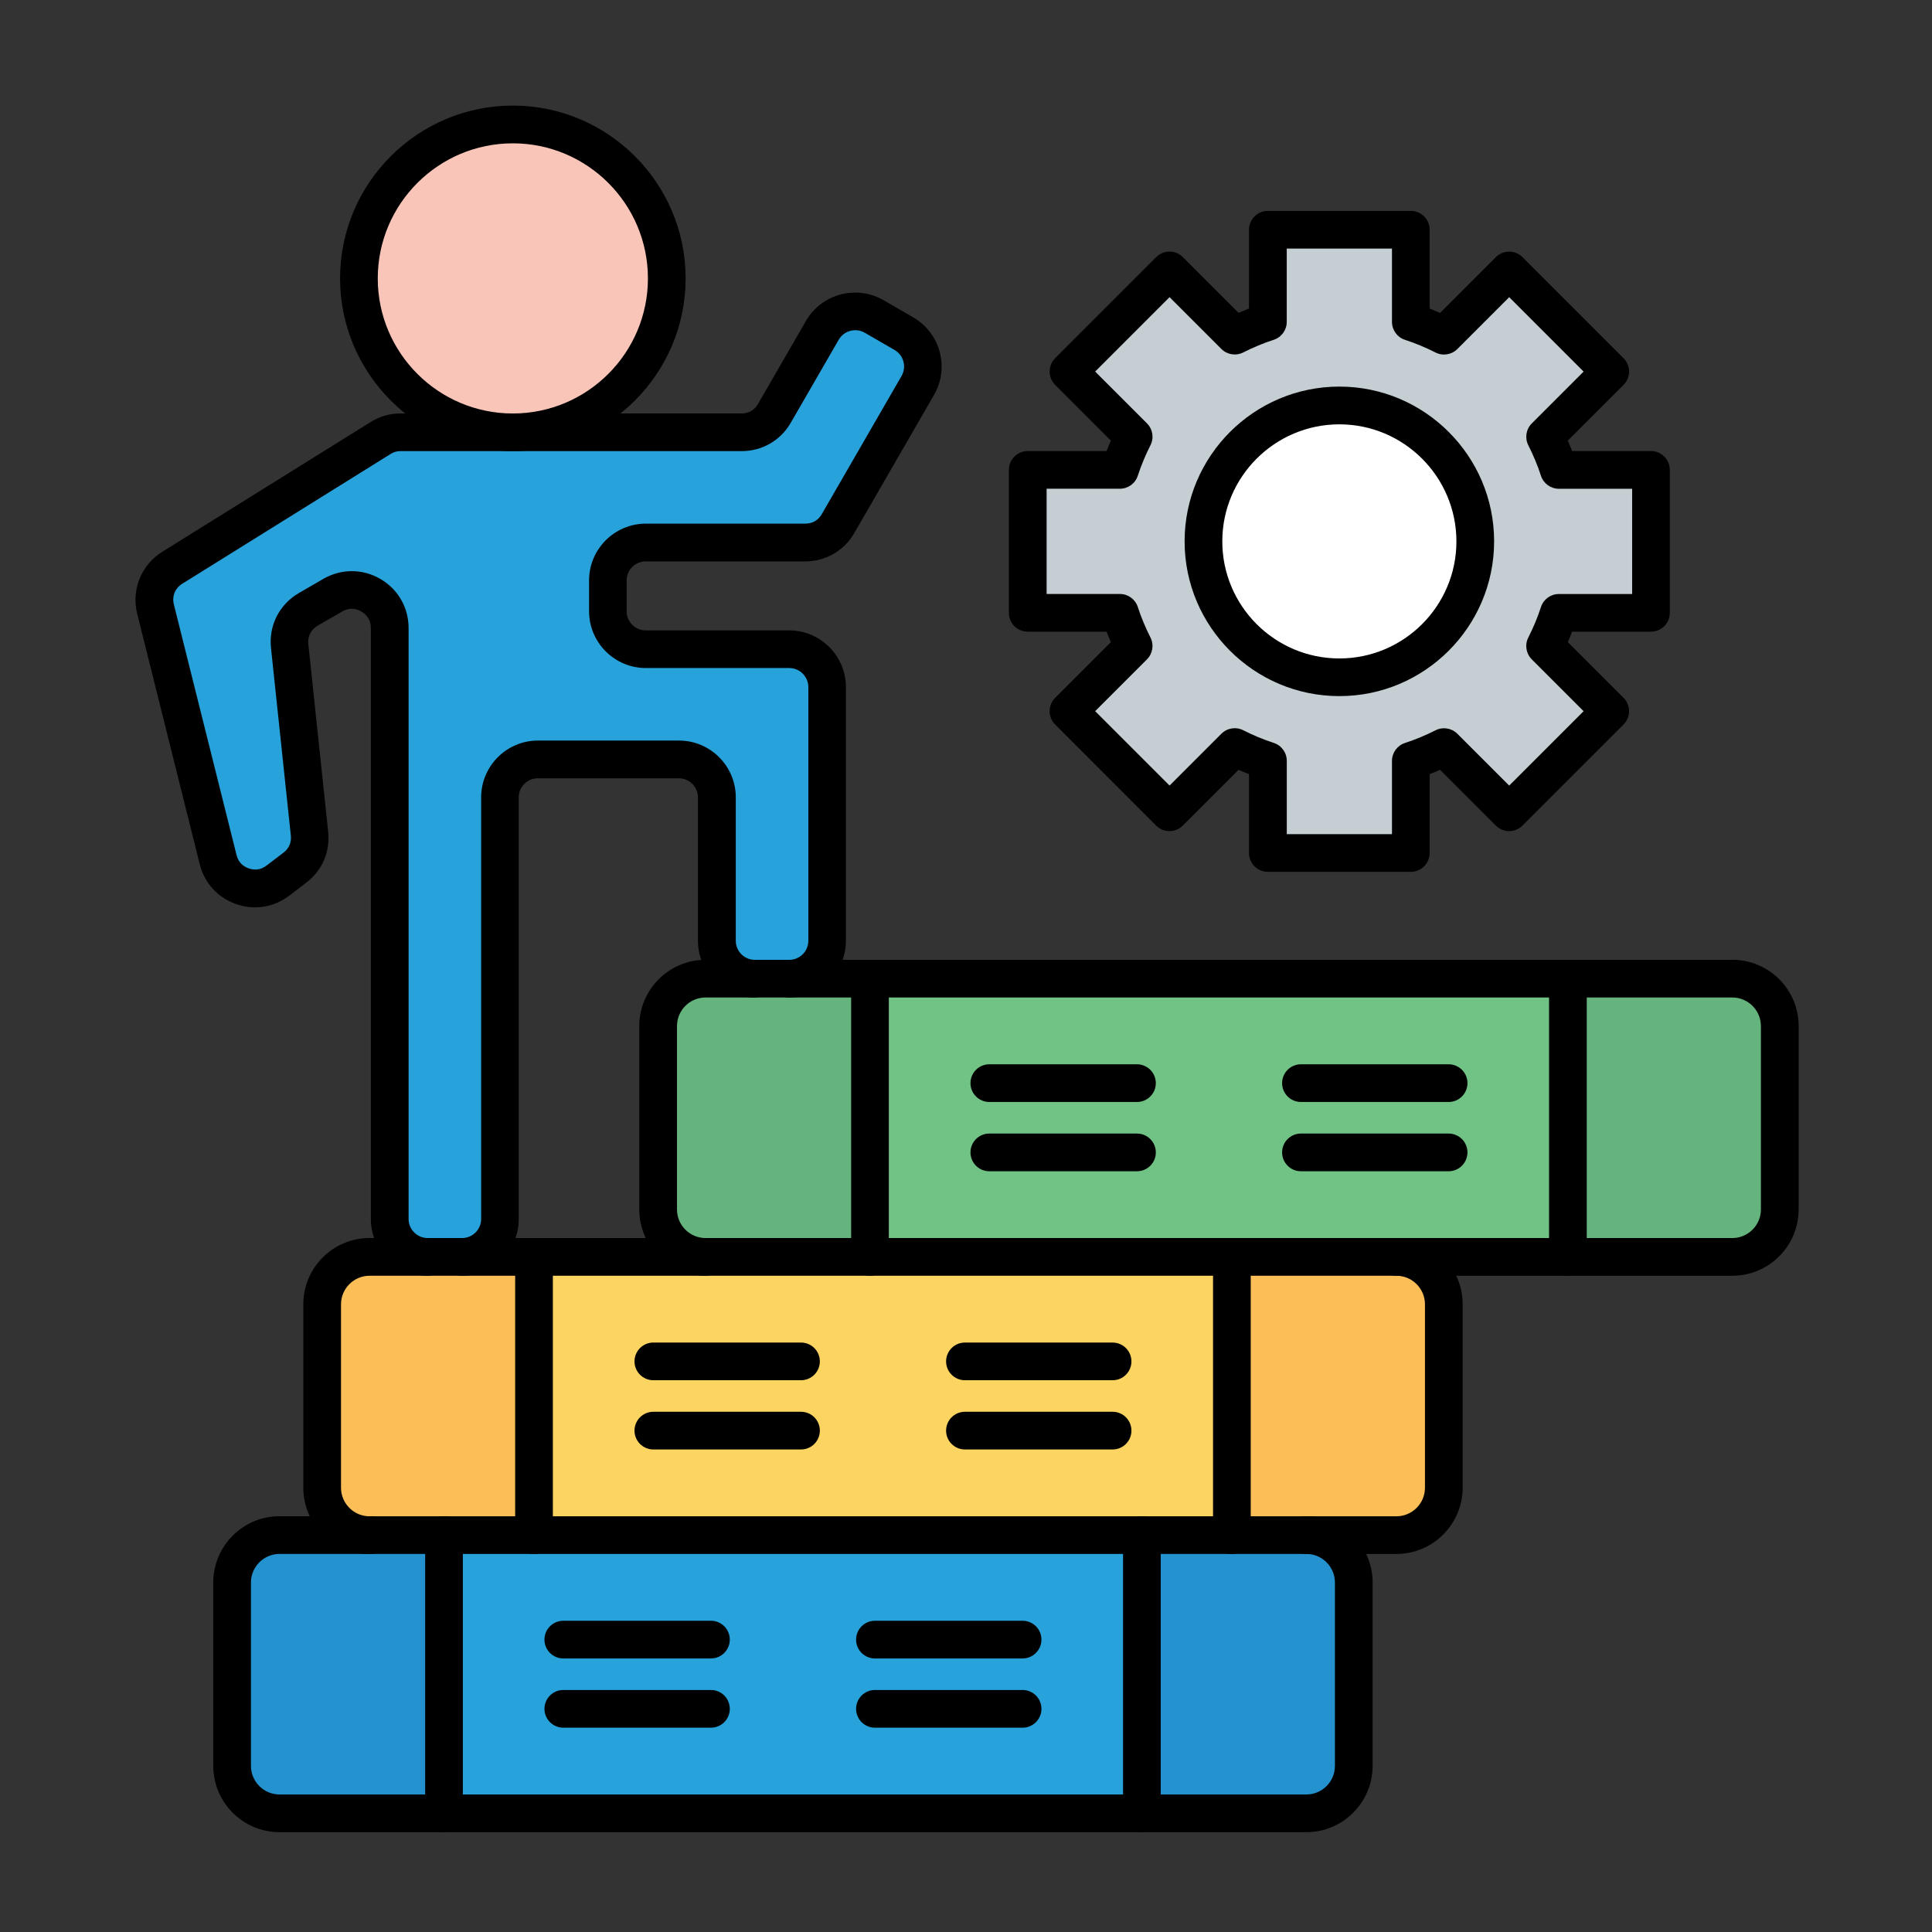 <svg id="Layer_1" enable-background="new 0 0 492 492" viewBox="0 0 492 492" xmlns="http://www.w3.org/2000/svg"><rect x="0" y="0" width="492" height="492" fill="#333333" stroke="none"/><g><g><path d="m113.07 461.78v-70.85h-18.95-22.93c-6.64 0-12.08 5.43-12.08 12.08v46.7c0 6.64 5.43 12.08 12.08 12.08h41.88z" fill="#2392cf"/></g><g><path d="m113.07 390.93v70.85h177.72v-70.85h-154.8z" fill="#27a2db"/></g><g><path d="m290.79 390.93v70.85h41.88c6.64 0 12.08-5.43 12.08-12.08v-46.7c0-6.64-5.43-12.08-12.08-12.08h-18.95-22.93z" fill="#2392cf"/></g><g><path d="m313.71 320.08v70.85h18.95 22.92c6.64 0 12.08-5.43 12.08-12.08v-46.7c0-6.64-5.43-12.08-12.08-12.08h-41.87z" fill="#fcbf58"/></g><g><path d="m313.71 390.93v-70.85h-92.16-41.87-43.69v70.85h154.8z" fill="#fcd462"/></g><g><path d="m135.99 390.93v-70.85h-18.33-8.75-14.79c-6.64 0-12.08 5.43-12.08 12.08v46.7c0 6.64 5.43 12.08 12.08 12.08h18.95 22.92z" fill="#fcbf58"/></g><g><path clip-rule="evenodd" d="m167.6 308c0 6.64 5.43 12.08 12.08 12.08h41.88v-70.85h-20.6-8.75-12.53c-6.64 0-12.08 5.43-12.08 12.08z" fill="#66b47d" fill-rule="evenodd"/></g><g><path clip-rule="evenodd" d="m221.55 249.23v70.85h92.16 41.88 43.69v-70.85z" fill="#71c285" fill-rule="evenodd"/></g><g><path clip-rule="evenodd" d="m399.28 249.23v70.85h41.88c6.64 0 12.08-5.43 12.08-12.08v-46.7c0-6.64-5.43-12.08-12.08-12.08h-41.88z" fill="#66b47d" fill-rule="evenodd"/></g><g><path d="m210.61 239.57v-46.18-18.41c0-5.32-4.34-9.66-9.66-9.66h-36.52c-5.32 0-9.66-4.34-9.66-9.66v-7.85c0-5.32 4.34-9.66 9.66-9.66h40.6c3.55 0 6.59-1.76 8.36-4.83l20.3-35.16c2.66-4.61 1.07-10.53-3.54-13.19l-7.58-4.38c-4.61-2.66-10.53-1.07-13.19 3.53l-12.2 21.13c-1.77 3.07-4.82 4.83-8.36 4.83h-34.05-24.17-28.59c-1.89 0-3.5.46-5.11 1.46l-53.05 33.04c-3.62 2.25-5.3 6.41-4.26 10.54l15.95 63.78c.81 3.25 3.01 5.66 6.17 6.77s6.39.6 9.05-1.43l4.29-3.27c2.76-2.1 4.12-5.24 3.75-8.7l-5.05-47.75c-.41-3.88 1.4-7.43 4.78-9.38l6.23-3.6c3.07-1.77 6.59-1.77 9.66 0s4.83 4.82 4.83 8.36v33.46 117.03c0 5.32 4.34 9.66 9.66 9.66h8.75c5.32 0 9.66-4.34 9.66-9.66v-107.34c0-5.32 4.34-9.66 9.66-9.66h17.81 18.11c5.32 0 9.66 4.34 9.66 9.66v36.52c0 5.32 4.34 9.66 9.66 9.66h8.75c5.31 0 9.64-4.34 9.64-9.66z" fill="#27a2db"/></g><g><path clip-rule="evenodd" d="m314.42 190.26c2.7 1.38 5.53 2.55 8.45 3.51v23.46h36.4v-23.46c2.93-.95 5.75-2.13 8.45-3.51l16.59 16.59 25.74-25.74-16.59-16.59c1.38-2.7 2.55-5.53 3.51-8.46h23.46v-36.4h-23.46c-.95-2.93-2.13-5.75-3.51-8.45l16.59-16.59-25.74-25.74-16.59 16.59c-2.7-1.38-5.53-2.55-8.45-3.51v-23.45h-36.4v23.46c-2.93.95-5.75 2.13-8.45 3.51l-16.59-16.59-25.74 25.74 16.59 16.59c-1.38 2.7-2.55 5.53-3.51 8.46h-23.46v36.4h23.46c.95 2.93 2.13 5.75 3.51 8.45l-16.59 16.59 25.74 25.74zm61.26-52.39c0 19.11-15.49 34.61-34.61 34.61-19.11 0-34.61-15.49-34.61-34.61 0-19.11 15.49-34.61 34.61-34.61s34.61 15.49 34.61 34.61z" fill="#c4ced3" fill-rule="evenodd"/></g><g><ellipse cx="341.07" cy="137.87" fill="#fff" rx="34.61" ry="34.61" transform="matrix(.987 -.16 .16 .987 -17.679 56.414)"/></g><g><circle cx="130.6" cy="70.9" fill="#f9c5b8" r="39.2"/></g><g><g><path d="m332.67 466.58h-261.48c-9.31 0-16.88-7.57-16.88-16.88v-46.7c0-9.31 7.57-16.88 16.88-16.88h22.92c2.65 0 4.8 2.15 4.8 4.8s-2.15 4.8-4.8 4.8h-22.92c-4.01 0-7.28 3.26-7.28 7.28v46.7c0 4.01 3.26 7.28 7.28 7.28h261.48c4.01 0 7.28-3.26 7.28-7.28v-46.7c0-4.01-3.26-7.28-7.28-7.28-2.65 0-4.8-2.15-4.8-4.8s2.15-4.8 4.8-4.8c9.31 0 16.88 7.57 16.88 16.88v46.7c-.01 9.31-7.58 16.88-16.88 16.88z"/></g><g><g><path d="m113.07 466.58c-2.65 0-4.8-2.15-4.8-4.8v-70.85c0-2.65 2.15-4.8 4.8-4.8s4.8 2.15 4.8 4.8v70.85c0 2.65-2.15 4.8-4.8 4.8z"/></g><g><path d="m290.79 466.58c-2.65 0-4.8-2.15-4.8-4.8v-70.85c0-2.65 2.15-4.8 4.8-4.8s4.8 2.15 4.8 4.8v70.85c0 2.65-2.15 4.8-4.8 4.8z"/></g></g><g><g><path d="m181.05 422.34h-37.6c-2.65 0-4.8-2.15-4.8-4.8s2.15-4.8 4.8-4.8h37.6c2.65 0 4.8 2.15 4.8 4.8s-2.15 4.8-4.8 4.8z"/></g><g><path d="m260.41 422.34h-37.6c-2.65 0-4.8-2.15-4.8-4.8s2.15-4.8 4.8-4.8h37.6c2.65 0 4.8 2.15 4.8 4.8s-2.15 4.8-4.8 4.8z"/></g></g><g><g><path d="m181.05 439.97h-37.6c-2.65 0-4.8-2.15-4.8-4.8s2.15-4.8 4.8-4.8h37.6c2.65 0 4.8 2.15 4.8 4.8s-2.15 4.8-4.8 4.8z"/></g><g><path d="m260.41 439.97h-37.6c-2.65 0-4.8-2.15-4.8-4.8s2.15-4.8 4.8-4.8h37.6c2.65 0 4.8 2.15 4.8 4.8s-2.15 4.8-4.8 4.8z"/></g></g><g><path d="m355.59 395.73h-261.47c-9.31 0-16.88-7.57-16.88-16.88v-46.7c0-9.31 7.57-16.88 16.88-16.88h261.48c9.31 0 16.88 7.57 16.88 16.88v46.7c-.01 9.31-7.58 16.88-16.89 16.88zm-261.47-70.85c-4.01 0-7.28 3.26-7.28 7.28v46.7c0 4.01 3.26 7.28 7.28 7.28h261.48c4.01 0 7.28-3.26 7.28-7.28v-46.7c0-4.01-3.26-7.28-7.28-7.28z"/></g><g><g><path d="m135.99 395.73c-2.65 0-4.8-2.15-4.8-4.8v-70.85c0-2.65 2.15-4.8 4.8-4.8s4.8 2.15 4.8 4.8v70.85c0 2.65-2.15 4.8-4.8 4.8z"/></g><g><path d="m313.71 395.73c-2.65 0-4.8-2.15-4.8-4.8v-70.85c0-2.65 2.15-4.8 4.8-4.8s4.8 2.15 4.8 4.8v70.85c0 2.65-2.14 4.8-4.8 4.8z"/></g></g><g><g><path d="m203.98 369.12h-37.6c-2.65 0-4.8-2.15-4.8-4.8s2.15-4.8 4.8-4.8h37.6c2.65 0 4.8 2.15 4.8 4.8s-2.15 4.8-4.8 4.8z"/></g><g><path d="m283.33 369.12h-37.6c-2.65 0-4.8-2.15-4.8-4.8s2.15-4.8 4.8-4.8h37.6c2.65 0 4.8 2.15 4.8 4.8s-2.14 4.8-4.8 4.8z"/></g></g><g><g><path d="m203.98 351.49h-37.6c-2.65 0-4.8-2.15-4.8-4.8s2.15-4.8 4.8-4.8h37.6c2.65 0 4.8 2.15 4.8 4.8s-2.15 4.8-4.8 4.8z"/></g><g><path d="m283.33 351.49h-37.6c-2.65 0-4.8-2.15-4.8-4.8s2.15-4.8 4.8-4.8h37.6c2.65 0 4.8 2.15 4.8 4.8s-2.14 4.8-4.8 4.8z"/></g></g><g><path d="m441.15 324.88h-85.56c-2.65 0-4.8-2.15-4.8-4.8s2.15-4.8 4.8-4.8h85.56c4.01 0 7.28-3.26 7.28-7.28v-46.7c0-4.01-3.26-7.28-7.28-7.28h-261.47c-4.01 0-7.28 3.26-7.28 7.28v46.7c0 4.01 3.26 7.28 7.28 7.28 2.65 0 4.8 2.15 4.8 4.8s-2.15 4.8-4.8 4.8c-9.31 0-16.88-7.57-16.88-16.88v-46.7c0-9.31 7.57-16.88 16.88-16.88h261.48c9.31 0 16.88 7.57 16.88 16.88v46.7c-.01 9.31-7.58 16.88-16.89 16.88z"/></g><g><g><path d="m221.55 324.88c-2.65 0-4.8-2.15-4.8-4.8v-70.85c0-2.65 2.15-4.8 4.8-4.8s4.8 2.15 4.8 4.8v70.85c0 2.65-2.15 4.8-4.8 4.8z"/></g><g><path d="m399.28 324.88c-2.65 0-4.8-2.15-4.8-4.8v-70.85c0-2.65 2.15-4.8 4.8-4.8s4.8 2.15 4.8 4.8v70.85c0 2.65-2.15 4.8-4.8 4.8z"/></g></g><g><g><path d="m289.54 280.63h-37.6c-2.65 0-4.8-2.15-4.8-4.8s2.15-4.8 4.8-4.8h37.6c2.65 0 4.8 2.15 4.8 4.8s-2.15 4.8-4.8 4.8z"/></g><g><path d="m368.9 280.63h-37.6c-2.65 0-4.8-2.15-4.8-4.8s2.15-4.8 4.8-4.8h37.6c2.65 0 4.8 2.15 4.8 4.8s-2.15 4.8-4.8 4.8z"/></g></g><g><g><path d="m289.54 298.27h-37.6c-2.65 0-4.8-2.15-4.8-4.8s2.15-4.8 4.8-4.8h37.6c2.65 0 4.8 2.15 4.8 4.8s-2.15 4.8-4.8 4.8z"/></g><g><path d="m368.9 298.27h-37.6c-2.65 0-4.8-2.15-4.8-4.8s2.15-4.8 4.8-4.8h37.6c2.65 0 4.8 2.15 4.8 4.8s-2.15 4.8-4.8 4.8z"/></g></g><g><path d="m117.66 324.88c-1.95 0-3.62-1.16-4.38-2.83-.75 1.67-2.43 2.83-4.38 2.83-7.97 0-14.46-6.49-14.46-14.46v-150.49c0-1.83-.84-3.29-2.43-4.21s-3.27-.92-4.86 0l-6.23 3.6c-1.74 1-2.61 2.72-2.4 4.72l5.05 47.75c.54 5.14-1.5 9.89-5.62 13.02l-4.29 3.27c-3.94 3-8.88 3.78-13.55 2.14s-8.04-5.33-9.24-10.13l-15.93-63.79c-1.53-6.11 1.04-12.45 6.38-15.78l53.05-33.04c2.36-1.47 4.86-2.19 7.64-2.19h86.82c1.83 0 3.29-.84 4.21-2.43l12.2-21.13c3.99-6.9 12.84-9.28 19.75-5.29l7.58 4.38c6.9 3.99 9.28 12.85 5.29 19.75l-20.3 35.16c-2.61 4.53-7.29 7.23-12.52 7.23h-40.6c-2.68 0-4.86 2.18-4.86 4.86v7.85c0 2.68 2.18 4.86 4.86 4.86h36.52c7.97 0 14.46 6.49 14.46 14.46v64.59c0 7.97-6.49 14.46-14.46 14.46-1.95 0-3.62-1.16-4.38-2.83-.75 1.67-2.43 2.83-4.38 2.83-7.97 0-14.46-6.49-14.46-14.46v-36.52c0-2.68-2.18-4.86-4.86-4.86h-35.92c-2.68 0-4.86 2.18-4.86 4.86v107.37c.02 7.96-6.47 14.45-14.44 14.45zm-28.07-179.43c2.48 0 4.97.65 7.23 1.96 4.53 2.61 7.23 7.29 7.23 12.52v150.49c0 2.68 2.18 4.86 4.86 4.86 1.95 0 3.62 1.16 4.38 2.83.75-1.67 2.43-2.83 4.38-2.83 2.68 0 4.86-2.18 4.86-4.86v-107.37c0-7.97 6.49-14.46 14.46-14.46h35.92c7.97 0 14.46 6.49 14.46 14.46v36.52c0 2.68 2.18 4.86 4.86 4.86 1.95 0 3.62 1.16 4.38 2.83.75-1.67 2.43-2.83 4.38-2.83 2.68 0 4.86-2.18 4.86-4.86v-64.59c0-2.68-2.18-4.86-4.86-4.86h-36.52c-7.97 0-14.46-6.49-14.46-14.46v-7.85c0-7.97 6.49-14.46 14.46-14.46h40.6c1.83 0 3.29-.84 4.21-2.43l20.3-35.16c1.34-2.32.54-5.3-1.78-6.64l-7.58-4.38c-2.32-1.34-5.3-.54-6.64 1.78l-12.2 21.13c-2.61 4.53-7.29 7.23-12.52 7.23h-86.82c-.99 0-1.73.21-2.57.73l-53.05 33.04c-1.85 1.15-2.67 3.19-2.14 5.3l15.95 63.78c.42 1.68 1.47 2.83 3.1 3.41 1.64.57 3.17.33 4.55-.72l4.29-3.27c1.42-1.08 2.08-2.6 1.89-4.37l-5.05-47.75c-.61-5.76 2.13-11.14 7.15-14.04l6.23-3.6c2.24-1.29 4.72-1.94 7.2-1.94z"/></g><g><path d="m130.6 114.89c-24.26 0-44-19.74-44-44s19.74-44 44-44 44 19.74 44 44-19.74 44-44 44zm0-78.39c-18.97 0-34.4 15.43-34.4 34.4s15.43 34.4 34.4 34.4 34.4-15.43 34.4-34.4-15.43-34.4-34.4-34.4z"/></g><g><path d="m341.08 177.27c-21.73 0-39.41-17.68-39.41-39.41s17.68-39.41 39.41-39.41 39.41 17.68 39.41 39.41c-.01 21.73-17.69 39.41-39.41 39.41zm0-69.21c-16.44 0-29.81 13.37-29.81 29.81s13.37 29.81 29.81 29.81 29.81-13.37 29.81-29.81c-.01-16.44-13.38-29.81-29.81-29.81z"/></g><g><path d="m359.27 222.02h-36.4c-2.65 0-4.8-2.15-4.8-4.8v-20.08c-.89-.35-1.78-.71-2.66-1.1l-14.2 14.2c-1.87 1.88-4.91 1.88-6.79 0l-25.72-25.74c-1.87-1.87-1.87-4.91 0-6.79l14.2-14.2c-.39-.88-.75-1.76-1.1-2.65h-20.08c-2.65 0-4.8-2.15-4.8-4.8v-36.4c0-2.65 2.15-4.8 4.8-4.8h20.08c.35-.89.71-1.78 1.1-2.65l-14.2-14.2c-1.87-1.87-1.87-4.91 0-6.79l25.74-25.74c.9-.9 2.12-1.41 3.39-1.41s2.49.51 3.39 1.41l14.2 14.2c.88-.39 1.76-.75 2.65-1.1v-20.07c0-2.65 2.15-4.8 4.8-4.8h36.4c2.65 0 4.8 2.15 4.8 4.8v20.08c.89.35 1.78.71 2.65 1.1l14.2-14.2c1.88-1.88 4.91-1.88 6.79 0l25.74 25.74c.9.9 1.41 2.12 1.41 3.39s-.51 2.49-1.41 3.39l-14.2 14.2c.39.88.75 1.76 1.1 2.65h20.08c2.65 0 4.8 2.15 4.8 4.8v36.4c0 2.65-2.15 4.8-4.8 4.8h-20.08c-.35.89-.71 1.78-1.1 2.65l14.2 14.2c1.87 1.87 1.87 4.91 0 6.79l-25.74 25.74c-.9.9-2.12 1.41-3.39 1.41s-2.49-.51-3.39-1.41l-14.2-14.2c-.88.39-1.76.75-2.65 1.1v20.08c-.01 2.65-2.16 4.8-4.81 4.8zm-31.59-9.6h26.8v-18.66c0-2.08 1.34-3.92 3.32-4.56 2.65-.86 5.26-1.95 7.76-3.22 1.85-.94 4.1-.59 5.57.88l13.2 13.2 18.95-18.95-13.2-13.2c-1.47-1.47-1.83-3.72-.88-5.57 1.27-2.5 2.36-5.11 3.22-7.76.64-1.98 2.49-3.31 4.56-3.31h18.66v-26.8h-18.66c-2.08 0-3.92-1.34-4.56-3.31-.86-2.65-1.95-5.26-3.22-7.76-.94-1.85-.59-4.1.88-5.57l13.2-13.2-18.95-18.95-13.2 13.2c-1.47 1.47-3.72 1.83-5.58.88-2.5-1.27-5.11-2.36-7.76-3.22-1.98-.64-3.31-2.49-3.31-4.56v-18.67h-26.8v18.66c0 2.08-1.34 3.92-3.31 4.56-2.65.86-5.26 1.95-7.76 3.22-1.85.94-4.1.59-5.57-.88l-13.2-13.2-18.95 18.95 13.2 13.2c1.47 1.47 1.83 3.72.88 5.57-1.27 2.49-2.35 5.11-3.22 7.76-.64 1.98-2.49 3.31-4.56 3.31h-18.66v26.8h18.66c2.08 0 3.92 1.34 4.56 3.31.86 2.65 1.95 5.26 3.22 7.76.94 1.85.59 4.1-.88 5.57l-13.2 13.2 18.95 18.95 13.2-13.2c1.47-1.47 3.72-1.83 5.58-.88 2.49 1.27 5.1 2.35 7.76 3.22 1.98.64 3.31 2.49 3.31 4.56v18.67z"/></g></g></g></svg>